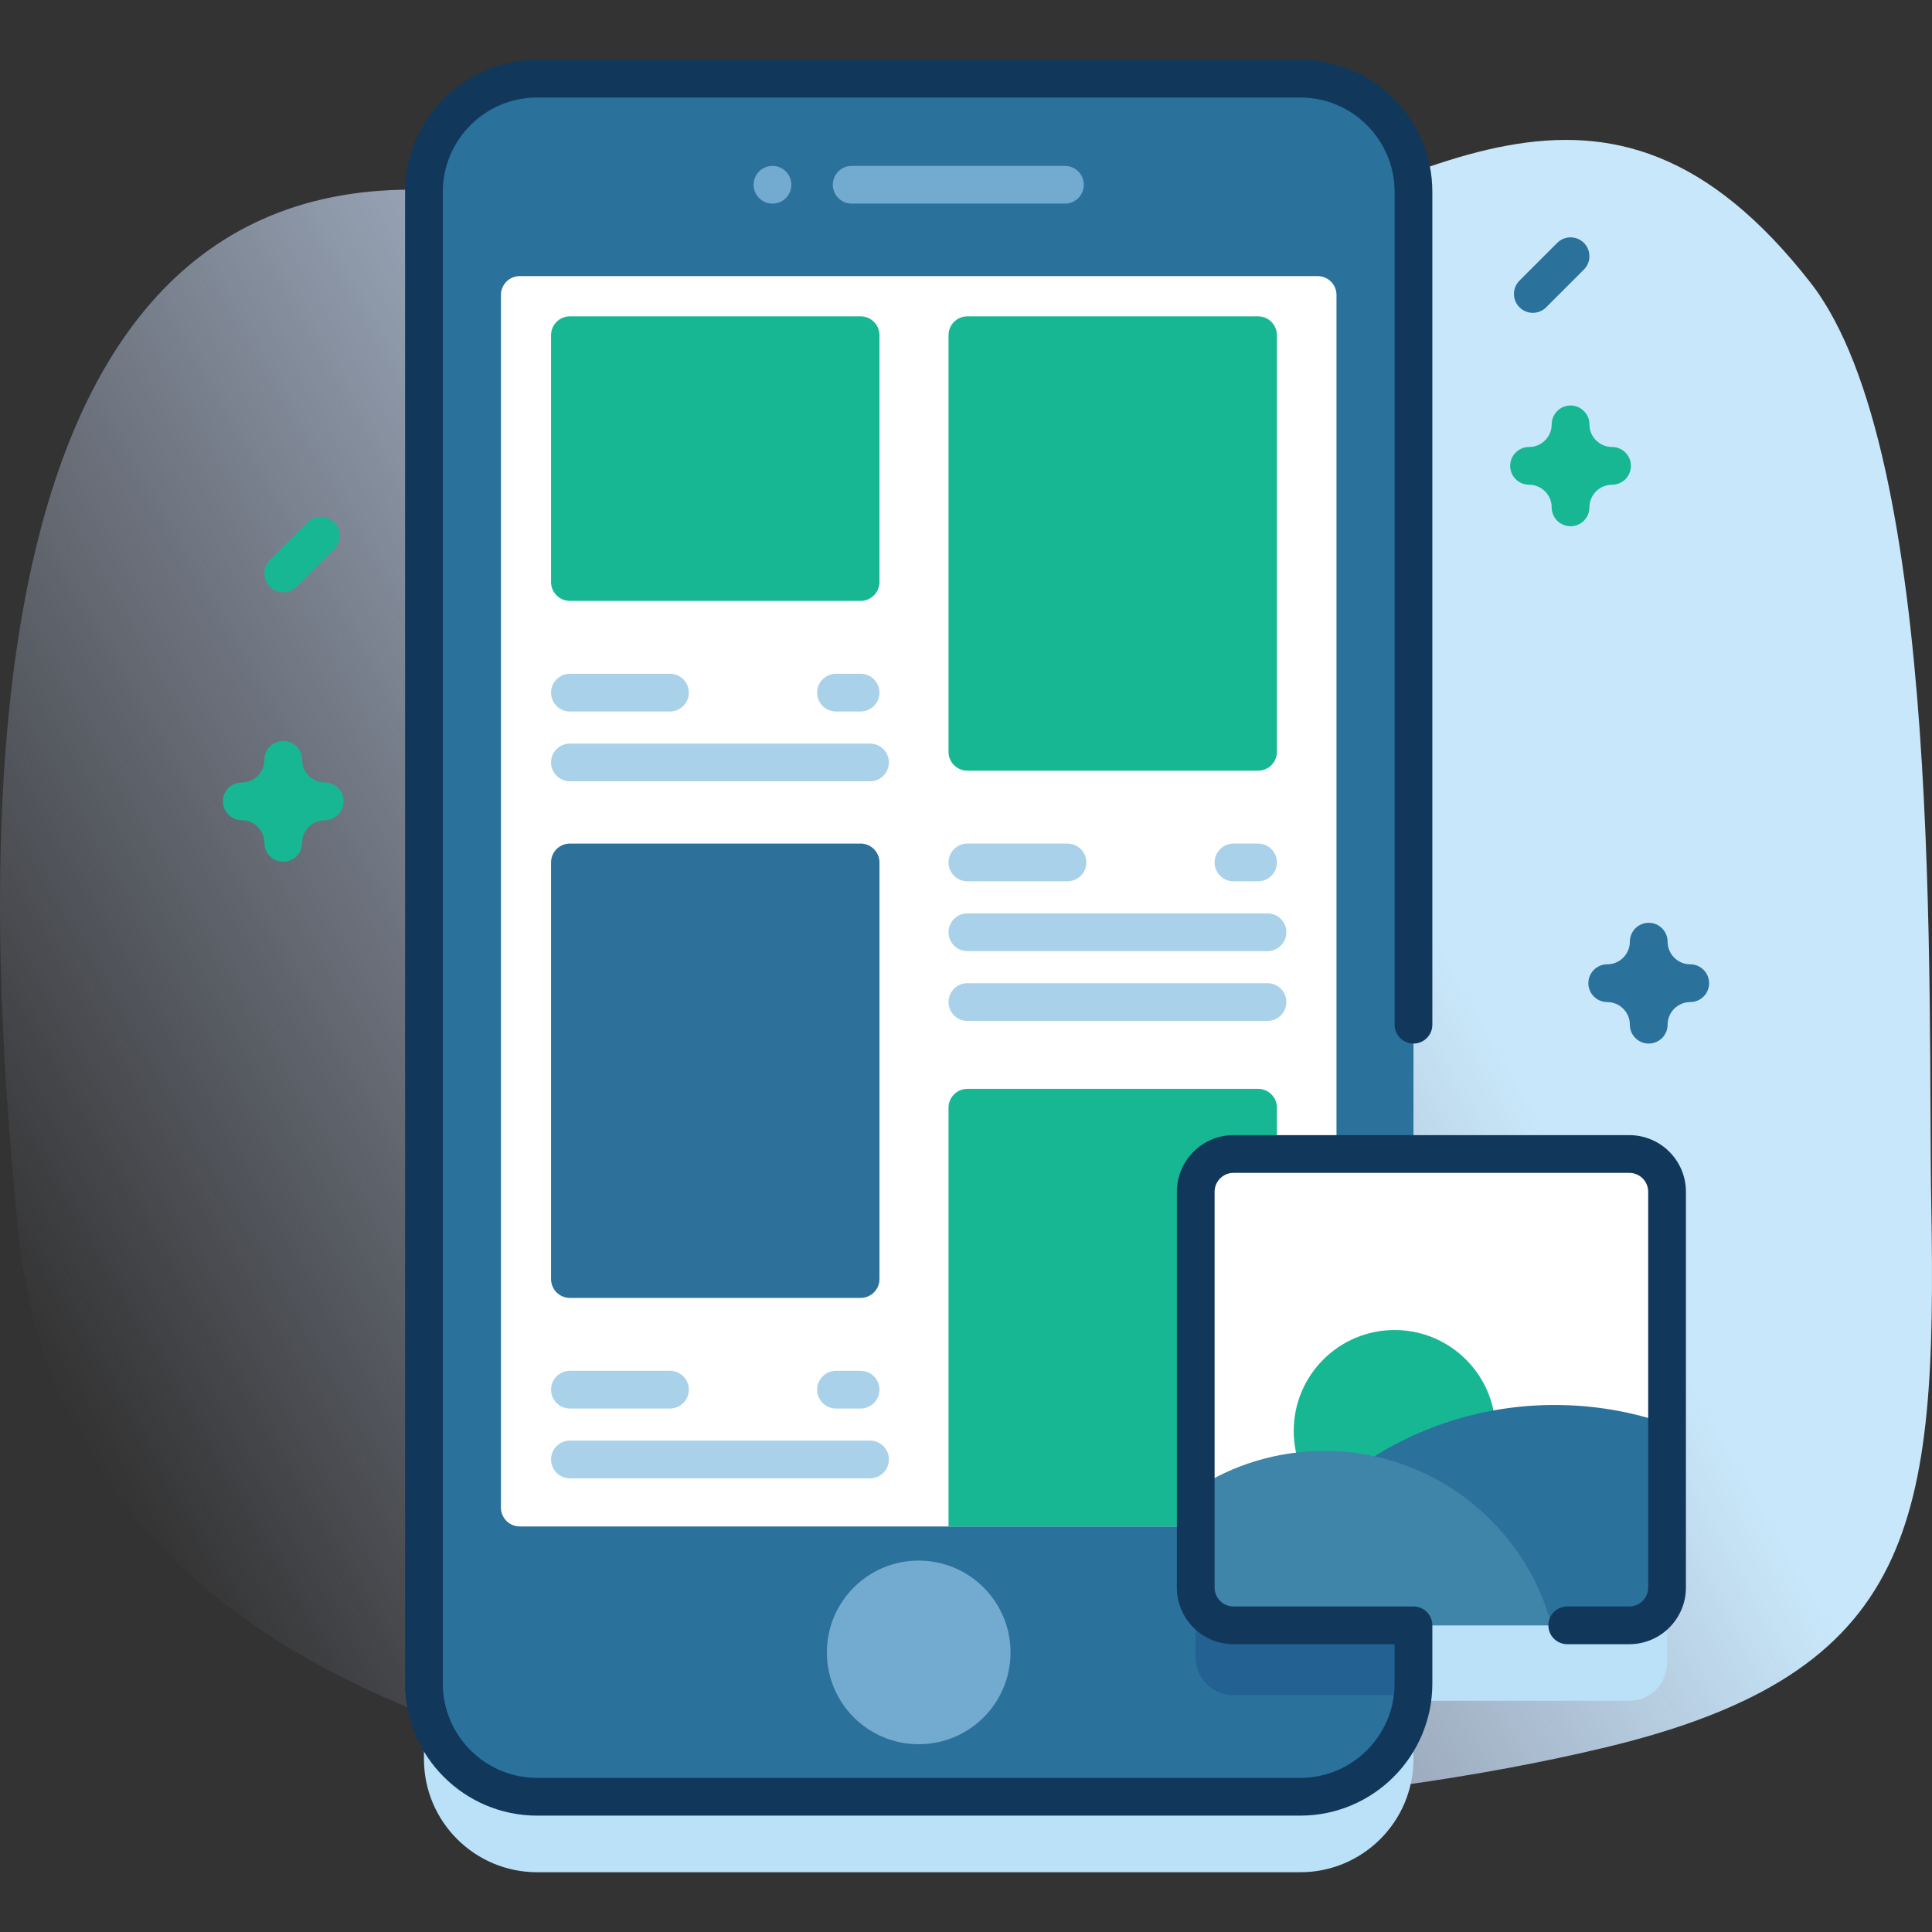 <svg id="Capa_1" enable-background="new 0 0 512 512" height="512" viewBox="0 0 512 512" width="512" xmlns="http://www.w3.org/2000/svg" xmlns:xlink="http://www.w3.org/1999/xlink"><rect x="0" y="0" width="512" height="512" fill="#333333" stroke="none"/><linearGradient id="SVGID_1_" gradientUnits="userSpaceOnUse" x1="27.58" x2="504.532" y1="391.929" y2="116.561"><stop offset="0" stop-color="#d2deff" stop-opacity="0"/><stop offset=".459" stop-color="#cee2fd" stop-opacity=".67"/><stop offset=".685" stop-color="#c9e7fa"/></linearGradient><g><g><path d="m4.896 326.759c17.448 172.871 292.417 167.142 420.804 136.265 82.47-19.834 87.596-59.472 86.106-144.001-.96-54.486 3.443-198.725-32.004-244.123-54.448-69.733-103.228-25.998-170.656-3.235-86.488 29.197-120.189-22.932-202.476-21.38-120.641 2.278-110.779 187.252-101.774 276.474z" fill="url(#SVGID_1_)"/></g><g><path d="m431.787 325.824h-57.201v-254.985c0-16.569-13.432-30-30-30h-202.235c-16.568 0-30 13.431-30 30v395.321c0 16.568 13.432 30 30 30h202.235c16.568 0 30-13.432 30-30v-15.432h57.201c5.523 0 10-4.477 10-10v-104.904c0-5.523-4.477-10-10-10z" fill="#bae1f8"/><g><g><g><g><path d="m344.586 476.16h-202.235c-16.569 0-30-13.431-30-30v-395.321c0-16.569 13.431-30 30-30h202.235c16.569 0 30 13.431 30 30v395.321c0 16.569-13.432 30-30 30z" fill="#2a719b"/><path d="m374.588 324.32v121.84c0 1.04-.05 2.06-.15 3.07h-47.56c-5.52 0-10-4.48-10-10v-104.91c0-5.52 4.48-10 10-10z" fill="#226191"/><g><g><g><path d="m282.223 53.963h-56.52c-2.762 0-5-2.239-5-5s2.238-5 5-5h56.52c2.762 0 5 2.239 5 5s-2.238 5-5 5z" fill="#73aacf"/></g><circle cx="204.713" cy="48.963" fill="#73aacf" r="5"/></g></g></g><circle cx="243.468" cy="437.907" fill="#73aacf" r="24.336"/><path d="m349.184 404.528h-211.432c-2.761 0-5-2.239-5-5v-321.362c0-2.761 2.239-5 5-5h211.432c2.761 0 5 2.239 5 5v321.362c0 2.762-2.238 5-5 5z" fill="#fff"/></g><g><g><path d="m333.402 204.241h-77.035c-2.761 0-5-2.239-5-5v-110.408c0-2.761 2.239-5 5-5h77.035c2.761 0 5 2.239 5 5v110.408c0 2.762-2.238 5-5 5z" fill="#17B794"/><g><g><path d="m282.887 233.555h-26.52c-2.762 0-5-2.239-5-5s2.238-5 5-5h26.52c2.762 0 5 2.239 5 5s-2.238 5-5 5z" fill="#a9d2ea"/></g><g><path d="m333.402 233.555h-6.52c-2.762 0-5-2.239-5-5s2.238-5 5-5h6.52c2.762 0 5 2.239 5 5s-2.238 5-5 5z" fill="#a9d2ea"/></g><g><path d="m335.902 252.055h-79.535c-2.762 0-5-2.239-5-5s2.238-5 5-5h79.535c2.762 0 5 2.239 5 5s-2.238 5-5 5z" fill="#a9d2ea"/></g><g><path d="m335.902 270.555h-79.535c-2.762 0-5-2.239-5-5s2.238-5 5-5h79.535c2.762 0 5 2.239 5 5s-2.238 5-5 5z" fill="#a9d2ea"/></g></g></g><g><path d="m228.069 159.241h-77.035c-2.761 0-5-2.239-5-5v-65.408c0-2.761 2.239-5 5-5h77.035c2.761 0 5 2.239 5 5v65.408c0 2.762-2.239 5-5 5z" fill="#17B794"/><g><g><path d="m177.554 188.555h-26.52c-2.762 0-5-2.239-5-5s2.238-5 5-5h26.52c2.762 0 5 2.239 5 5s-2.239 5-5 5z" fill="#a9d2ea"/></g><g><path d="m228.069 188.555h-6.52c-2.762 0-5-2.239-5-5s2.238-5 5-5h6.52c2.762 0 5 2.239 5 5s-2.238 5-5 5z" fill="#a9d2ea"/></g><g><path d="m230.569 207.055h-79.535c-2.762 0-5-2.239-5-5s2.238-5 5-5h79.535c2.762 0 5 2.239 5 5s-2.238 5-5 5z" fill="#a9d2ea"/></g></g></g></g><g><g><path d="m338.402 404.528h-87.035v-110.973c0-2.761 2.239-5 5-5h77.035c2.761 0 5 2.239 5 5z" fill="#17B794"/></g><g><path d="m228.069 343.963h-77.035c-2.761 0-5-2.239-5-5v-110.408c0-2.761 2.239-5 5-5h77.035c2.761 0 5 2.239 5 5v110.408c0 2.761-2.239 5-5 5z" fill="#2d719b"/><g><g><path d="m177.554 373.276h-26.52c-2.762 0-5-2.239-5-5s2.238-5 5-5h26.52c2.762 0 5 2.239 5 5s-2.239 5-5 5z" fill="#a9d2ea"/></g><g><path d="m228.069 373.276h-6.52c-2.762 0-5-2.239-5-5s2.238-5 5-5h6.52c2.762 0 5 2.239 5 5s-2.238 5-5 5z" fill="#a9d2ea"/></g><g><path d="m230.569 391.776h-79.535c-2.762 0-5-2.239-5-5s2.238-5 5-5h79.535c2.762 0 5 2.239 5 5s-2.238 5-5 5z" fill="#a9d2ea"/></g></g></g></g><g><path d="m441.787 315.824v104.904c0 5.523-4.477 10-10 10h-104.904c-5.523 0-10-4.477-10-10v-104.904c0-5.523 4.477-10 10-10h104.904c5.523 0 10 4.477 10 10z" fill="#fff"/><circle cx="369.594" cy="379.215" fill="#17B794" r="26.746"/><path d="m441.787 420.728v-43.382c-9.326-3.245-19.357-5.012-29.79-5.012-38.689 0-71.704 24.262-84.692 58.394h104.483c5.522 0 9.999-4.477 9.999-10z" fill="#2a719b"/><path d="m411.213 430.729h-84.33c-5.523 0-10-4.477-10-10v-26.108c9.798-6.397 21.493-10.109 34.058-10.109 28.86 0 53.152 19.596 60.272 46.217z" fill="#3e85a9"/><path d="m431.787 300.824h-104.904c-8.271 0-15 6.729-15 15v104.904c0 8.271 6.729 15 15 15h42.703v10.432c0 13.785-11.215 25-25 25h-202.235c-13.785 0-25-11.215-25-25v-395.32c0-13.785 11.215-25 25-25h202.235c13.785 0 25 11.215 25 25v220.715c0 2.762 2.238 5 5 5s5-2.238 5-5v-220.715c0-19.299-15.701-35-35-35h-202.235c-19.299 0-35 15.701-35 35v395.32c0 19.299 15.701 35 35 35h202.235c19.299 0 35-15.701 35-35v-15.432c0-2.762-2.238-5-5-5h-47.703c-2.757 0-5-2.243-5-5v-104.904c0-2.757 2.243-5 5-5h104.904c2.757 0 5 2.243 5 5v104.904c0 2.757-2.243 5-5 5h-16.453c-2.762 0-5 2.238-5 5s2.238 5 5 5h16.453c8.271 0 15-6.729 15-15v-104.904c0-8.272-6.728-15-15-15z" fill="#11385b"/></g></g><path d="m416.213 139.459c-2.762 0-5-2.238-5-5 0-3.309-2.691-6-6-6-2.762 0-5-2.238-5-5s2.238-5 5-5c3.309 0 6-2.691 6-6 0-2.762 2.238-5 5-5s5 2.238 5 5c0 3.309 2.691 6 6 6 2.762 0 5 2.238 5 5s-2.238 5-5 5c-3.309 0-6 2.691-6 6 0 2.761-2.238 5-5 5z" fill="#17B794"/><path d="m75.069 228.368c-2.762 0-5-2.238-5-5 0-3.309-2.691-6-6-6-2.762 0-5-2.238-5-5s2.238-5 5-5c3.309 0 6-2.691 6-6 0-2.762 2.238-5 5-5s5 2.238 5 5c0 3.309 2.691 6 6 6 2.762 0 5 2.238 5 5s-2.238 5-5 5c-3.309 0-6 2.691-6 6 0 2.762-2.238 5-5 5z" fill="#17B794"/><path d="m436.931 276.555c-2.762 0-5-2.238-5-5 0-3.309-2.691-6-6-6-2.762 0-5-2.238-5-5s2.238-5 5-5c3.309 0 6-2.692 6-6.001 0-2.762 2.238-5 5-5s5 2.238 5 5c0 3.309 2.691 6.001 6 6.001 2.762 0 5 2.238 5 5s-2.238 5-5 5c-3.309 0-6 2.691-6 6 0 2.762-2.239 5-5 5z" fill="#2a719b"/><path d="m406.213 82.903c-1.279 0-2.56-.488-3.535-1.465-1.953-1.952-1.953-5.118 0-7.07l10-10c1.951-1.953 5.119-1.953 7.07 0 1.953 1.952 1.953 5.118 0 7.07l-10 10c-.976.977-2.256 1.465-3.535 1.465z" fill="#2a719b"/><path d="m75.069 156.959c-1.279 0-2.56-.488-3.535-1.465-1.953-1.952-1.953-5.118 0-7.07l10-10c1.951-1.953 5.119-1.953 7.07 0 1.953 1.952 1.953 5.118 0 7.07l-10 10c-.975.976-2.255 1.465-3.535 1.465z" fill="#17B794"/></g></g></g></svg>